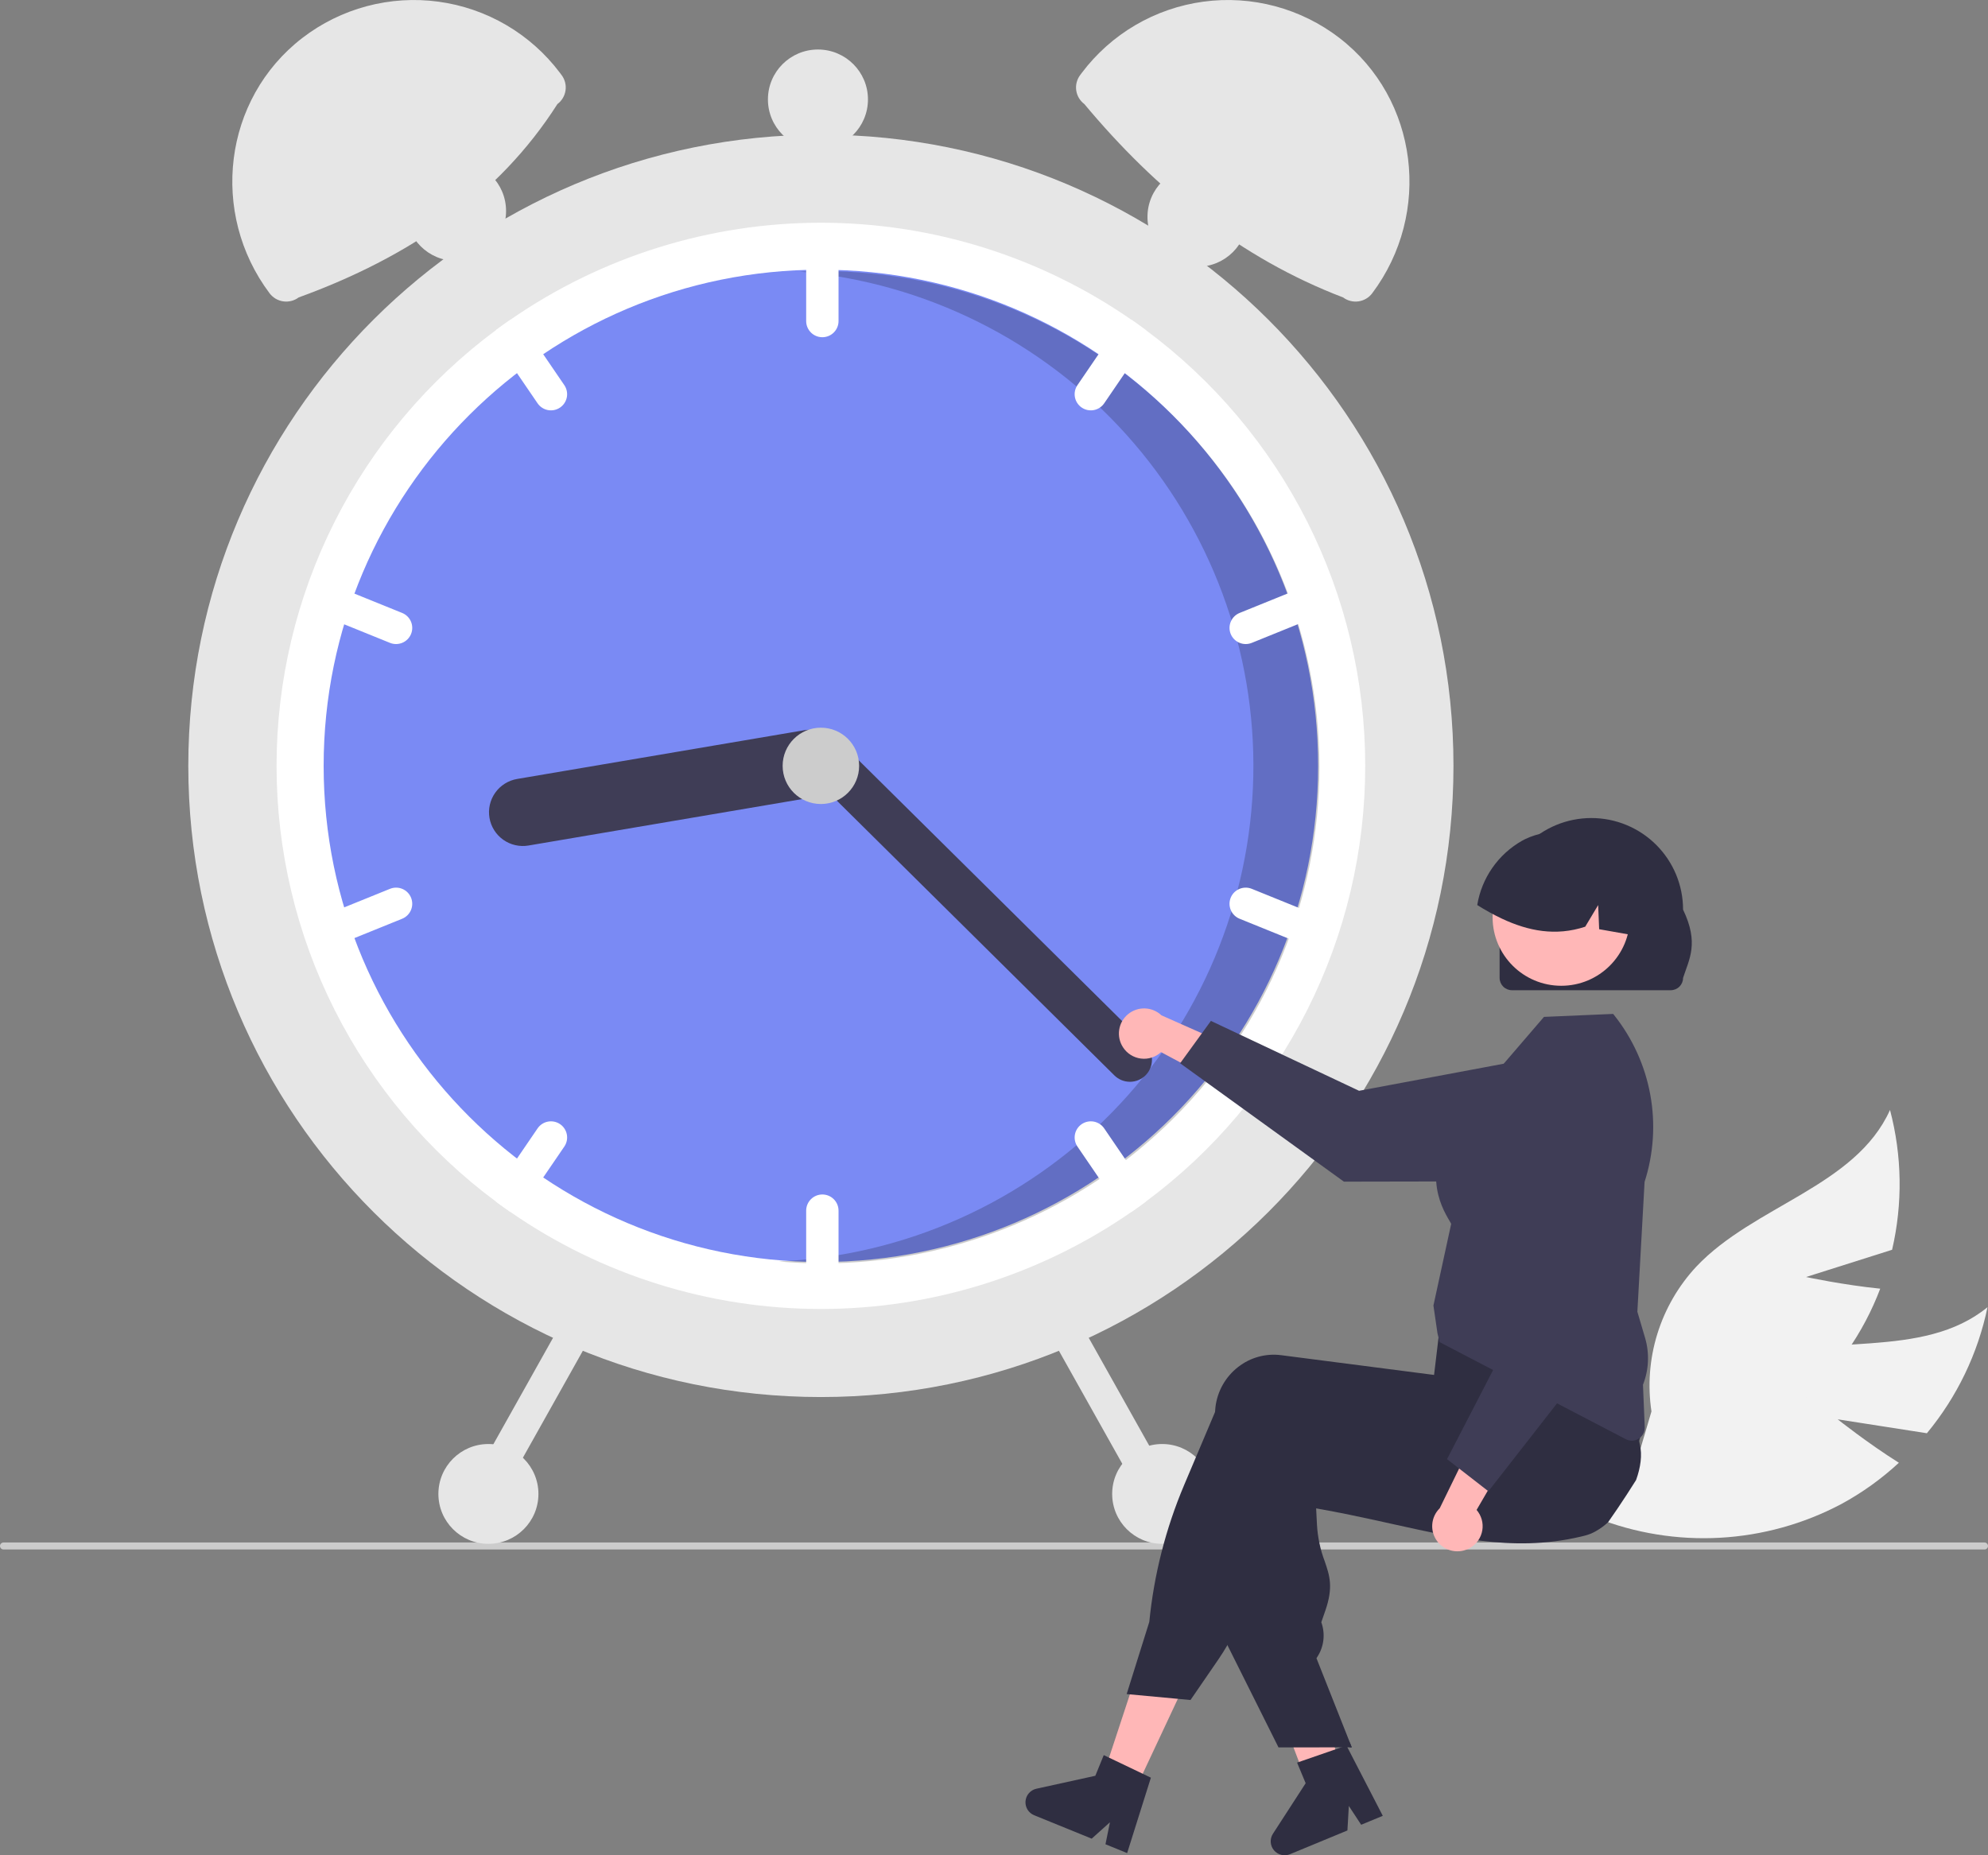<svg width="285" height="266" viewBox="0 0 285 266" fill="none" xmlns="http://www.w3.org/2000/svg">
<rect x="0" y="0" width="285" height="266" fill="#808080" stroke="none"/>
<g clip-path="url(#clip0_386_1252)">
<path d="M263.455 203.498L276.24 205.492C280.568 200.263 283.552 194.059 284.931 187.418C275.583 195.054 261.366 190.996 250.029 195.166C246.504 196.493 243.323 198.595 240.722 201.316C238.121 204.037 236.167 207.307 235.005 210.884L228.756 217.593C234.412 219.827 240.487 220.811 246.56 220.478C252.634 220.144 258.564 218.5 263.94 215.66C266.94 214.036 269.723 212.042 272.224 209.725C267.75 206.914 263.455 203.498 263.455 203.498Z" fill="#F2F2F2"/>
<path d="M258.916 183.093L271.251 179.187C272.787 172.581 272.685 165.7 270.952 159.142C265.997 170.138 251.459 172.833 243.176 181.61C240.614 184.367 238.706 187.664 237.594 191.257C236.482 194.85 236.195 198.647 236.753 202.366L234.159 211.151C240.22 210.634 246.096 208.811 251.383 205.809C256.671 202.807 261.243 198.697 264.785 193.762C266.745 190.974 268.345 187.951 269.548 184.764C264.287 184.239 258.916 183.093 258.916 183.093Z" fill="#F2F2F2"/>
<path d="M285 221.657C285 221.722 284.987 221.788 284.962 221.848C284.937 221.909 284.9 221.965 284.853 222.011C284.807 222.058 284.751 222.095 284.69 222.12C284.629 222.145 284.564 222.158 284.498 222.157H0.502C0.369 222.157 0.241 222.105 0.147 222.011C0.053 221.917 0 221.789 0 221.657C0 221.524 0.053 221.396 0.147 221.302C0.241 221.208 0.369 221.156 0.502 221.156H284.498C284.564 221.155 284.629 221.168 284.69 221.193C284.751 221.218 284.807 221.255 284.853 221.302C284.9 221.348 284.937 221.404 284.962 221.465C284.987 221.525 285 221.591 285 221.657Z" fill="#CCCCCC"/>
<path d="M117.682 200.302C167.768 200.302 208.37 159.785 208.37 109.804C208.37 59.823 167.768 19.306 117.682 19.306C67.597 19.306 26.995 59.823 26.995 109.804C26.995 159.785 67.597 200.302 117.682 200.302Z" fill="#E6E6E6"/>
<path d="M195.716 109.804C195.725 121.955 192.881 133.938 187.411 144.794C181.941 155.65 173.999 165.076 164.22 172.315C163.566 172.803 162.899 173.279 162.229 173.742C149.152 182.813 133.608 187.675 117.682 187.675C101.757 187.675 86.212 182.813 73.135 173.742C72.465 173.279 71.798 172.803 71.144 172.315C61.372 165.069 53.434 155.642 47.966 144.788C42.497 133.934 39.648 121.953 39.648 109.804C39.648 97.655 42.497 85.674 47.966 74.82C53.434 63.966 61.372 54.539 71.144 47.293C71.798 46.805 72.465 46.329 73.135 45.866C86.212 36.795 101.757 31.934 117.682 31.934C133.608 31.934 149.152 36.795 162.229 45.866C162.899 46.329 163.566 46.805 164.22 47.293C173.999 54.533 181.941 63.958 187.411 74.814C192.881 85.67 195.725 97.653 195.716 109.804Z" fill="white"/>
<path d="M117.682 180.94C157.052 180.94 188.967 149.091 188.967 109.804C188.967 70.517 157.052 38.668 117.682 38.668C78.313 38.668 46.398 70.517 46.398 109.804C46.398 149.091 78.313 180.94 117.682 180.94Z" fill="#7A8AF4"/>
<path opacity="0.2" d="M117.868 38.867C116.787 38.867 115.713 38.895 114.645 38.943C132.661 40.523 149.403 48.878 161.477 62.316C173.551 75.753 180.055 93.268 179.671 111.313C179.288 129.357 172.045 146.581 159.41 159.496C146.775 172.41 129.694 180.049 111.626 180.864C113.683 181.042 115.764 181.139 117.868 181.139C136.774 181.139 154.906 173.644 168.274 160.303C181.643 146.963 189.153 128.869 189.153 110.003C189.153 91.137 181.643 73.043 168.274 59.702C154.906 46.362 136.774 38.867 117.868 38.867Z" fill="black"/>
<path d="M117.893 33.617C117.278 33.618 116.689 33.863 116.254 34.297C115.819 34.73 115.574 35.319 115.573 35.932V46.035C115.573 46.648 115.818 47.237 116.253 47.672C116.688 48.106 117.278 48.35 117.893 48.35C118.508 48.35 119.099 48.106 119.534 47.672C119.969 47.237 120.213 46.648 120.213 46.035V35.932C120.212 35.319 119.967 34.73 119.532 34.297C119.098 33.863 118.508 33.618 117.893 33.617Z" fill="white"/>
<path d="M164.22 47.293C163.566 46.805 162.899 46.329 162.229 45.866C161.826 45.84 161.424 45.919 161.062 46.095C160.699 46.272 160.389 46.539 160.162 46.872L154.463 55.219C154.117 55.726 153.987 56.35 154.102 56.953C154.216 57.556 154.567 58.089 155.075 58.435C155.583 58.78 156.209 58.91 156.813 58.796C157.417 58.681 157.951 58.332 158.298 57.825L163.996 49.478C164.213 49.161 164.347 48.795 164.386 48.414C164.425 48.032 164.368 47.647 164.22 47.293Z" fill="white"/>
<path d="M190.11 85.353C189.996 85.071 189.827 84.815 189.613 84.599C189.399 84.383 189.145 84.211 188.864 84.093C188.584 83.975 188.283 83.913 187.978 83.911C187.674 83.909 187.372 83.967 187.09 84.082L177.709 87.882C177.14 88.114 176.686 88.561 176.447 89.127C176.208 89.692 176.204 90.329 176.435 90.898C176.667 91.466 177.115 91.919 177.681 92.158C178.247 92.397 178.886 92.402 179.456 92.172L188.836 88.371C189.406 88.138 189.859 87.69 190.098 87.124C190.337 86.559 190.341 85.922 190.11 85.353Z" fill="white"/>
<path d="M80.901 55.219L75.202 46.872C74.975 46.539 74.665 46.272 74.303 46.095C73.94 45.919 73.538 45.84 73.135 45.866C72.465 46.329 71.798 46.805 71.145 47.293C70.996 47.647 70.939 48.032 70.978 48.414C71.017 48.795 71.151 49.161 71.368 49.478L77.067 57.825C77.413 58.332 77.947 58.681 78.551 58.796C79.156 58.91 79.781 58.78 80.289 58.435C80.798 58.089 81.148 57.556 81.263 56.953C81.377 56.35 81.247 55.726 80.901 55.219Z" fill="white"/>
<path d="M57.655 87.882L48.274 84.082C47.705 83.851 47.066 83.855 46.499 84.094C45.933 84.333 45.484 84.786 45.253 85.355C45.021 85.924 45.025 86.561 45.265 87.126C45.504 87.692 45.958 88.14 46.528 88.371L55.909 92.172C56.479 92.402 57.117 92.397 57.684 92.158C58.25 91.919 58.698 91.466 58.929 90.898C59.161 90.329 59.157 89.692 58.918 89.127C58.679 88.561 58.225 88.114 57.655 87.882Z" fill="white"/>
<path d="M117.893 171.259C117.278 171.26 116.689 171.504 116.254 171.938C115.819 172.372 115.574 172.96 115.573 173.574V183.676C115.573 184.29 115.818 184.879 116.253 185.313C116.688 185.747 117.278 185.991 117.893 185.991C118.508 185.991 119.099 185.747 119.534 185.313C119.969 184.879 120.213 184.29 120.213 183.676V173.574C120.212 172.96 119.967 172.372 119.532 171.938C119.098 171.504 118.508 171.26 117.893 171.259Z" fill="white"/>
<path d="M163.996 170.131L158.298 161.784C158.126 161.532 157.907 161.317 157.652 161.151C157.397 160.984 157.112 160.869 156.813 160.812C156.514 160.756 156.206 160.758 155.908 160.82C155.61 160.882 155.327 161.002 155.075 161.173C154.823 161.344 154.608 161.563 154.441 161.817C154.274 162.072 154.159 162.356 154.102 162.655C154.045 162.953 154.048 163.26 154.11 163.558C154.172 163.855 154.292 164.138 154.463 164.389L160.162 172.736C160.389 173.069 160.699 173.336 161.062 173.513C161.424 173.689 161.826 173.768 162.229 173.742C162.899 173.279 163.566 172.803 164.22 172.315C164.368 171.961 164.425 171.576 164.386 171.194C164.347 170.813 164.213 170.447 163.996 170.131Z" fill="white"/>
<path d="M188.837 131.237L179.456 127.436C178.886 127.205 178.247 127.21 177.68 127.449C177.114 127.688 176.665 128.141 176.434 128.71C176.202 129.279 176.207 129.916 176.446 130.481C176.685 131.047 177.139 131.494 177.709 131.726L187.09 135.527C187.66 135.757 188.298 135.752 188.865 135.513C189.431 135.274 189.879 134.821 190.11 134.252C190.342 133.684 190.338 133.047 190.099 132.482C189.86 131.916 189.406 131.469 188.837 131.237Z" fill="white"/>
<path d="M80.289 161.173C79.781 160.828 79.156 160.698 78.551 160.813C77.947 160.927 77.413 161.276 77.067 161.784L71.368 170.131C71.151 170.447 71.017 170.813 70.978 171.194C70.939 171.576 70.996 171.961 71.145 172.315C71.798 172.803 72.465 173.279 73.135 173.742C73.538 173.768 73.94 173.689 74.303 173.513C74.665 173.336 74.975 173.069 75.202 172.736L80.901 164.389C81.072 164.138 81.192 163.855 81.255 163.558C81.317 163.26 81.319 162.953 81.263 162.655C81.206 162.356 81.091 162.072 80.924 161.817C80.757 161.563 80.541 161.344 80.289 161.173Z" fill="white"/>
<path d="M58.929 128.708C58.815 128.426 58.645 128.17 58.432 127.954C58.218 127.738 57.964 127.566 57.683 127.447C57.403 127.329 57.102 127.268 56.797 127.266C56.493 127.264 56.191 127.322 55.909 127.436L46.528 131.237C45.959 131.469 45.505 131.916 45.266 132.482C45.027 133.047 45.023 133.684 45.254 134.252C45.486 134.821 45.934 135.274 46.5 135.513C47.066 135.752 47.705 135.757 48.274 135.526L57.655 131.726C58.224 131.493 58.678 131.045 58.917 130.479C59.156 129.913 59.16 129.276 58.929 128.708Z" fill="white"/>
<path d="M120.903 108.655C121.117 109.921 120.82 111.219 120.076 112.266C119.332 113.313 118.202 114.023 116.934 114.239L75.767 121.227C75.139 121.334 74.496 121.316 73.875 121.174C73.254 121.033 72.667 120.771 72.147 120.403C71.628 120.036 71.186 119.569 70.847 119.031C70.508 118.493 70.278 117.893 70.172 117.267C70.065 116.64 70.083 115.998 70.224 115.379C70.366 114.759 70.629 114.173 70.997 113.655C71.366 113.136 71.833 112.695 72.372 112.357C72.912 112.018 73.512 111.789 74.14 111.683L115.308 104.695C116.576 104.481 117.877 104.778 118.926 105.521C119.975 106.263 120.686 107.39 120.903 108.655Z" fill="#3F3D56"/>
<path d="M164.23 154.17C163.639 154.763 162.836 155.099 161.997 155.102C161.158 155.105 160.353 154.776 159.757 154.187L115.441 110.311C114.846 109.721 114.51 108.92 114.507 108.083C114.504 107.246 114.835 106.443 115.425 105.849C116.016 105.255 116.818 104.919 117.657 104.915C118.495 104.912 119.301 105.24 119.897 105.829L164.213 149.705C164.808 150.296 165.144 151.097 165.147 151.934C165.15 152.771 164.821 153.575 164.23 154.17Z" fill="#3F3D56"/>
<path d="M117.682 115.276C120.711 115.276 123.166 112.826 123.166 109.804C123.166 106.782 120.711 104.332 117.682 104.332C114.654 104.332 112.199 106.782 112.199 109.804C112.199 112.826 114.654 115.276 117.682 115.276Z" fill="#CCCCCC"/>
<path d="M79.912 14.919C71.495 28.125 58.653 36.889 42.815 42.646C42.502 42.88 42.146 43.05 41.767 43.146C41.388 43.243 40.994 43.264 40.607 43.209C40.22 43.153 39.847 43.022 39.511 42.823C39.175 42.624 38.881 42.361 38.647 42.049C30.044 30.586 31.986 14.204 43.34 5.445C46.085 3.331 49.224 1.782 52.574 0.888C55.923 -0.005 59.418 -0.226 62.854 0.239C66.29 0.704 69.599 1.846 72.589 3.597C75.579 5.349 78.191 7.676 80.272 10.443L80.51 10.76C80.745 11.072 80.915 11.428 81.012 11.806C81.109 12.184 81.13 12.577 81.075 12.963C81.019 13.35 80.888 13.721 80.688 14.057C80.489 14.393 80.225 14.686 79.912 14.919Z" fill="#E6E6E6"/>
<path d="M155.092 10.443C157.174 7.676 159.785 5.349 162.776 3.597C165.766 1.846 169.075 0.704 172.511 0.239C175.947 -0.226 179.441 -0.005 182.791 0.888C186.141 1.782 189.279 3.331 192.024 5.445C203.378 14.204 205.321 30.586 196.718 42.049C196.484 42.361 196.19 42.624 195.854 42.823C195.517 43.022 195.145 43.153 194.758 43.209C194.371 43.264 193.977 43.243 193.598 43.146C193.219 43.05 192.863 42.88 192.55 42.646C177.847 37.028 165.79 27.308 155.452 14.919C154.82 14.447 154.402 13.743 154.29 12.963C154.178 12.183 154.381 11.391 154.854 10.76L155.092 10.443Z" fill="#E6E6E6"/>
<path d="M151.402 188.208C150.866 188.509 150.471 189.009 150.304 189.6C150.137 190.191 150.211 190.823 150.511 191.359L163.9 215.235C164.2 215.771 164.702 216.165 165.294 216.332C165.886 216.499 166.52 216.424 167.057 216.124C167.594 215.824 167.989 215.324 168.156 214.733C168.324 214.143 168.249 213.51 167.949 212.974L154.56 189.098C154.258 188.563 153.757 188.169 153.165 188.002C152.573 187.836 151.939 187.91 151.402 188.208Z" fill="#E6E6E6"/>
<path d="M80.805 189.098L67.416 212.974C67.115 213.51 67.041 214.143 67.208 214.733C67.375 215.324 67.771 215.824 68.308 216.124C68.844 216.424 69.479 216.499 70.071 216.332C70.663 216.165 71.164 215.771 71.465 215.235L84.854 191.359C85.002 191.094 85.097 190.802 85.133 190.5C85.169 190.198 85.145 189.892 85.062 189.599C84.979 189.307 84.84 189.033 84.651 188.794C84.462 188.556 84.228 188.356 83.962 188.208C83.696 188.059 83.404 187.965 83.101 187.929C82.799 187.893 82.492 187.918 82.199 188C81.905 188.083 81.631 188.222 81.392 188.411C81.153 188.599 80.953 188.833 80.805 189.098Z" fill="#E6E6E6"/>
<path d="M166.612 221.348C170.572 221.348 173.782 218.144 173.782 214.193C173.782 210.241 170.572 207.037 166.612 207.037C162.651 207.037 159.441 210.241 159.441 214.193C159.441 218.144 162.651 221.348 166.612 221.348Z" fill="#E6E6E6"/>
<path d="M171.673 38.247C175.633 38.247 178.844 35.044 178.844 31.092C178.844 27.14 175.633 23.936 171.673 23.936C167.713 23.936 164.502 27.14 164.502 31.092C164.502 35.044 167.713 38.247 171.673 38.247Z" fill="#E6E6E6"/>
<path d="M117.261 21.411C121.221 21.411 124.431 18.207 124.431 14.255C124.431 10.303 121.221 7.099 117.261 7.099C113.3 7.099 110.09 10.303 110.09 14.255C110.09 18.207 113.3 21.411 117.261 21.411Z" fill="#E6E6E6"/>
<path d="M65.379 37.406C69.339 37.406 72.549 34.202 72.549 30.25C72.549 26.298 69.339 23.094 65.379 23.094C61.418 23.094 58.208 26.298 58.208 30.25C58.208 34.202 61.418 37.406 65.379 37.406Z" fill="#E6E6E6"/>
<path d="M70.018 221.348C73.979 221.348 77.189 218.144 77.189 214.193C77.189 210.241 73.979 207.037 70.018 207.037C66.058 207.037 62.848 210.241 62.848 214.193C62.848 218.144 66.058 221.348 70.018 221.348Z" fill="#E6E6E6"/>
<path d="M160.987 150.145C161.269 150.587 161.646 150.962 162.089 151.242C162.532 151.523 163.032 151.704 163.553 151.771C164.074 151.838 164.603 151.791 165.103 151.632C165.604 151.473 166.063 151.207 166.449 150.851L177.701 156.868L177.098 150.276L166.505 145.573C165.864 144.965 165.022 144.613 164.138 144.584C163.255 144.554 162.391 144.85 161.711 145.413C161.03 145.977 160.581 146.77 160.448 147.642C160.314 148.514 160.506 149.405 160.987 150.145Z" fill="#FFB7B7"/>
<path d="M169.185 152.446L173.594 146.372L194.836 156.393L221.27 151.444C222.576 151.199 223.921 151.245 225.208 151.577C226.495 151.909 227.693 152.52 228.716 153.366C229.74 154.212 230.565 155.273 231.132 156.473C231.698 157.673 231.994 158.983 231.996 160.309C231.998 162.706 231.047 165.005 229.352 166.702C227.658 168.399 225.357 169.357 222.956 169.364L192.664 169.42L169.185 152.446Z" fill="#3F3D56"/>
<path d="M162.394 257.351L157.933 255.222L164.061 236.614L170.645 239.756L162.394 257.351Z" fill="#FFB7B7"/>
<path d="M192.302 254.351C191.978 254.554 191.653 254.753 191.326 254.953C190.674 255.352 190.015 255.744 189.356 256.13C189.025 256.323 188.691 256.516 188.36 256.706V256.715L188.34 256.719L188.334 256.722L187.829 256.846L187.105 254.936L186.771 254.057L186.299 252.811L185.434 250.532L180.879 238.531L187.96 236.788L188.226 237.87H188.229L188.36 238.407L190.834 248.419L191.339 250.466L191.355 250.529L191.66 251.752L191.922 252.811L192.214 253.995L192.302 254.351Z" fill="#FFB7B7"/>
<path d="M234.545 212.206C234.096 212.926 233.637 213.642 233.175 214.352C232.317 215.673 231.435 216.974 230.531 218.256C230.531 218.259 230.528 218.259 230.524 218.262C229.997 218.75 229.414 219.175 228.788 219.528C228.761 219.548 228.732 219.561 228.706 219.577C228.244 219.831 227.754 220.028 227.244 220.162C227.061 220.208 226.874 220.254 226.69 220.3C226.028 220.457 225.373 220.591 224.721 220.708C223.561 220.914 222.414 221.062 221.274 221.153C221.182 221.163 221.09 221.17 220.998 221.176C216.309 221.519 211.745 220.967 206.98 220.061C204.627 219.616 202.225 219.083 199.738 218.531C198.925 218.347 198.109 218.168 197.284 217.988C197.221 217.975 197.156 217.958 197.09 217.945C195.911 217.687 194.711 217.432 193.482 217.18C191.936 216.863 190.34 216.556 188.682 216.264L188.8 218.596C188.898 220.39 189.272 222.157 189.907 223.838C190.615 225.905 191.176 227.54 189.993 230.944L189.422 232.592C189.718 233.41 189.819 234.286 189.719 235.15C189.618 236.014 189.318 236.843 188.842 237.572L188.728 237.745L193.482 249.75L193.79 250.528H191.356L188.361 250.531H183.285L175.961 235.868L175.61 235.168V235.133L176.367 206.955C176.377 206.706 176.397 206.454 176.43 206.206C176.563 205.076 176.921 203.984 177.482 202.994C178.043 202.003 178.796 201.134 179.697 200.438C180.56 199.764 181.549 199.269 182.606 198.98C183.663 198.692 184.767 198.616 185.854 198.757L188.361 199.08L193.482 199.741L197.09 200.209L197.162 200.218L207.802 201.592L208.566 198.485L208.707 198.433L213.186 196.795L228.679 191.128L228.719 191.115L229.738 190.742L229.859 190.938C229.895 190.997 229.931 191.056 229.964 191.115C230.971 192.917 231.791 194.817 232.412 196.785C233.455 200 234.314 203.272 234.984 206.585C235.014 206.729 235.04 206.86 235.063 206.978L235.073 207.014C235.082 207.069 235.089 207.105 235.092 207.115C235.449 208.6 235.2 210.411 234.545 212.206Z" fill="#2F2E41"/>
<path d="M235.199 201.822C235.15 201.613 235.088 201.4 235.022 201.194C234.502 199.634 233.896 198.103 233.207 196.61C232.433 194.909 231.506 193.088 230.402 191.116C229.868 190.161 229.293 189.168 228.678 188.137C228.37 187.62 228.05 187.094 227.718 186.557C227.705 186.533 227.691 186.509 227.675 186.486L227.58 186.329L212.251 188.376L206.543 189.138L206.202 191.976L206.12 192.679C206.117 192.679 206.117 192.679 206.12 192.682L205.891 194.599V194.602L205.586 197.133L205.56 197.13L197.089 196.034L188.359 194.906L183.67 194.301C182.584 194.16 181.48 194.235 180.422 194.524C179.365 194.813 178.376 195.308 177.513 195.982C176.612 196.679 175.859 197.548 175.298 198.538C174.737 199.528 174.38 200.62 174.246 201.75C174.216 201.979 174.197 202.214 174.187 202.447L169.763 212.907C167.116 219.163 165.43 225.782 164.763 232.541L161.519 242.89L161.981 242.933L168.855 243.57L170.671 243.74L174.669 237.917C175.124 237.253 175.557 236.569 175.96 235.87C176.623 234.727 177.213 233.543 177.726 232.325L186.374 211.789C187.042 211.904 187.704 212.013 188.359 212.116C191.391 212.607 194.3 213.007 197.089 213.316C206.156 214.327 214.008 214.405 220.997 213.548C222.96 213.31 224.857 212.996 226.689 212.607C227.361 212.466 228.024 212.314 228.678 212.152C228.832 212.116 228.983 212.08 229.134 212.041C230.488 211.692 231.733 211.01 232.755 210.057C233.777 209.105 234.543 207.911 234.983 206.586C235.508 205.051 235.583 203.398 235.199 201.822Z" fill="#2F2E41"/>
<path d="M163.819 254.312L158.992 252.004L158.235 251.641L157.026 254.604L148.585 256.458C148.167 256.549 147.79 256.771 147.508 257.091C147.226 257.412 147.055 257.814 147.018 258.239C146.982 258.664 147.082 259.089 147.305 259.453C147.528 259.817 147.861 260.1 148.257 260.261L156.505 263.619L159.123 261.268L158.481 264.423L161.587 265.689L164.992 254.875L163.819 254.312Z" fill="#2F2E41"/>
<path d="M193.482 249.75L193.791 250.528H193.482V249.75Z" fill="#2F2E41"/>
<path d="M191.802 250.694L186.744 252.443L185.95 252.716L187.18 255.671L182.489 262.915C182.257 263.273 182.145 263.696 182.171 264.121C182.197 264.547 182.358 264.953 182.632 265.281C182.905 265.608 183.277 265.84 183.691 265.942C184.106 266.044 184.543 266.011 184.938 265.847L193.166 262.443L193.369 258.933L195.138 261.627L198.237 260.345L193.032 250.27L191.802 250.694Z" fill="#2F2E41"/>
<path d="M233.938 206.56C233.637 206.559 233.342 206.486 233.076 206.346L206.387 192.43L206.078 191.17L205.497 187.183L205.505 187.145L208.043 175.468C207.997 175.368 207.9 175.203 207.79 175.017C206.657 173.101 203.208 167.27 209.79 159.241L221.345 145.797L231.263 145.371L231.376 145.513C234.028 148.835 235.816 152.759 236.582 156.936C237.348 161.114 237.068 165.415 235.767 169.459L234.734 188.071L235.842 191.829C236.489 194.038 236.382 196.399 235.537 198.541L235.791 204.627C235.801 204.876 235.761 205.125 235.672 205.359C235.583 205.592 235.449 205.806 235.276 205.986C235.103 206.166 234.895 206.31 234.665 206.409C234.435 206.507 234.188 206.559 233.938 206.56Z" fill="#3F3D56"/>
<path d="M210.787 221.909C211.239 221.642 211.627 221.28 211.924 220.848C212.221 220.415 212.419 219.923 212.504 219.406C212.59 218.889 212.561 218.36 212.419 217.855C212.277 217.35 212.026 216.883 211.684 216.486L218.101 205.473L211.478 205.846L206.4 216.246C205.769 216.864 205.387 217.692 205.327 218.572C205.267 219.453 205.532 220.324 206.073 221.022C206.614 221.72 207.392 222.196 208.261 222.359C209.13 222.523 210.029 222.363 210.787 221.909Z" fill="#FFB7B7"/>
<path d="M213.376 213.813L207.447 209.204L218.221 188.368L214.184 161.834C213.984 160.522 214.077 159.183 214.454 157.911C214.832 156.639 215.485 155.465 216.368 154.474C217.251 153.482 218.342 152.697 219.564 152.173C220.785 151.65 222.107 151.401 223.436 151.444C225.836 151.526 228.105 152.554 229.746 154.303C231.387 156.053 232.266 158.38 232.189 160.775L231.192 190.987L213.376 213.813Z" fill="#3F3D56"/>
<path d="M214.984 140.211V130.417C214.982 126.937 216.365 123.598 218.83 121.135C221.294 118.673 224.638 117.288 228.126 117.286C231.614 117.283 234.96 118.664 237.427 121.123C239.895 123.583 241.283 126.92 241.285 130.4V130.417C243.603 135.237 242.153 137.528 241.285 140.211C241.284 140.678 241.098 141.125 240.767 141.456C240.436 141.786 239.987 141.972 239.519 141.973H216.75C216.282 141.972 215.833 141.786 215.502 141.456C215.171 141.126 214.985 140.678 214.984 140.211Z" fill="#2F2E41"/>
<path d="M223.823 141.336C229.259 141.336 233.666 136.938 233.666 131.513C233.666 126.088 229.259 121.69 223.823 121.69C218.386 121.69 213.979 126.088 213.979 131.513C213.979 136.938 218.386 141.336 223.823 141.336Z" fill="#FFB7B7"/>
<path d="M234.124 134.088C234.035 134.074 233.946 134.056 233.857 134.041C232.321 133.77 230.786 133.503 229.255 133.226L229.114 129.763L227.259 132.865C223.029 134.266 219.07 133.475 215.347 131.727C214.118 131.145 212.927 130.489 211.778 129.763C212.091 127.848 212.829 126.027 213.938 124.433C215.046 122.839 216.499 121.513 218.187 120.551C218.328 120.471 218.464 120.401 218.605 120.331L218.607 120.33L218.609 120.329L218.61 120.328L218.61 120.326C218.849 120.214 219.094 120.106 219.338 120.008C221.249 119.262 223.334 119.073 225.349 119.463C227.363 119.853 229.226 120.805 230.72 122.21C233.725 125.073 235.077 129.801 234.124 134.088Z" fill="#2F2E41"/>
</g>
<defs>
<clipPath id="clip0_386_1252">
<rect width="285" height="266" fill="white"/>
</clipPath>
</defs>
</svg>
